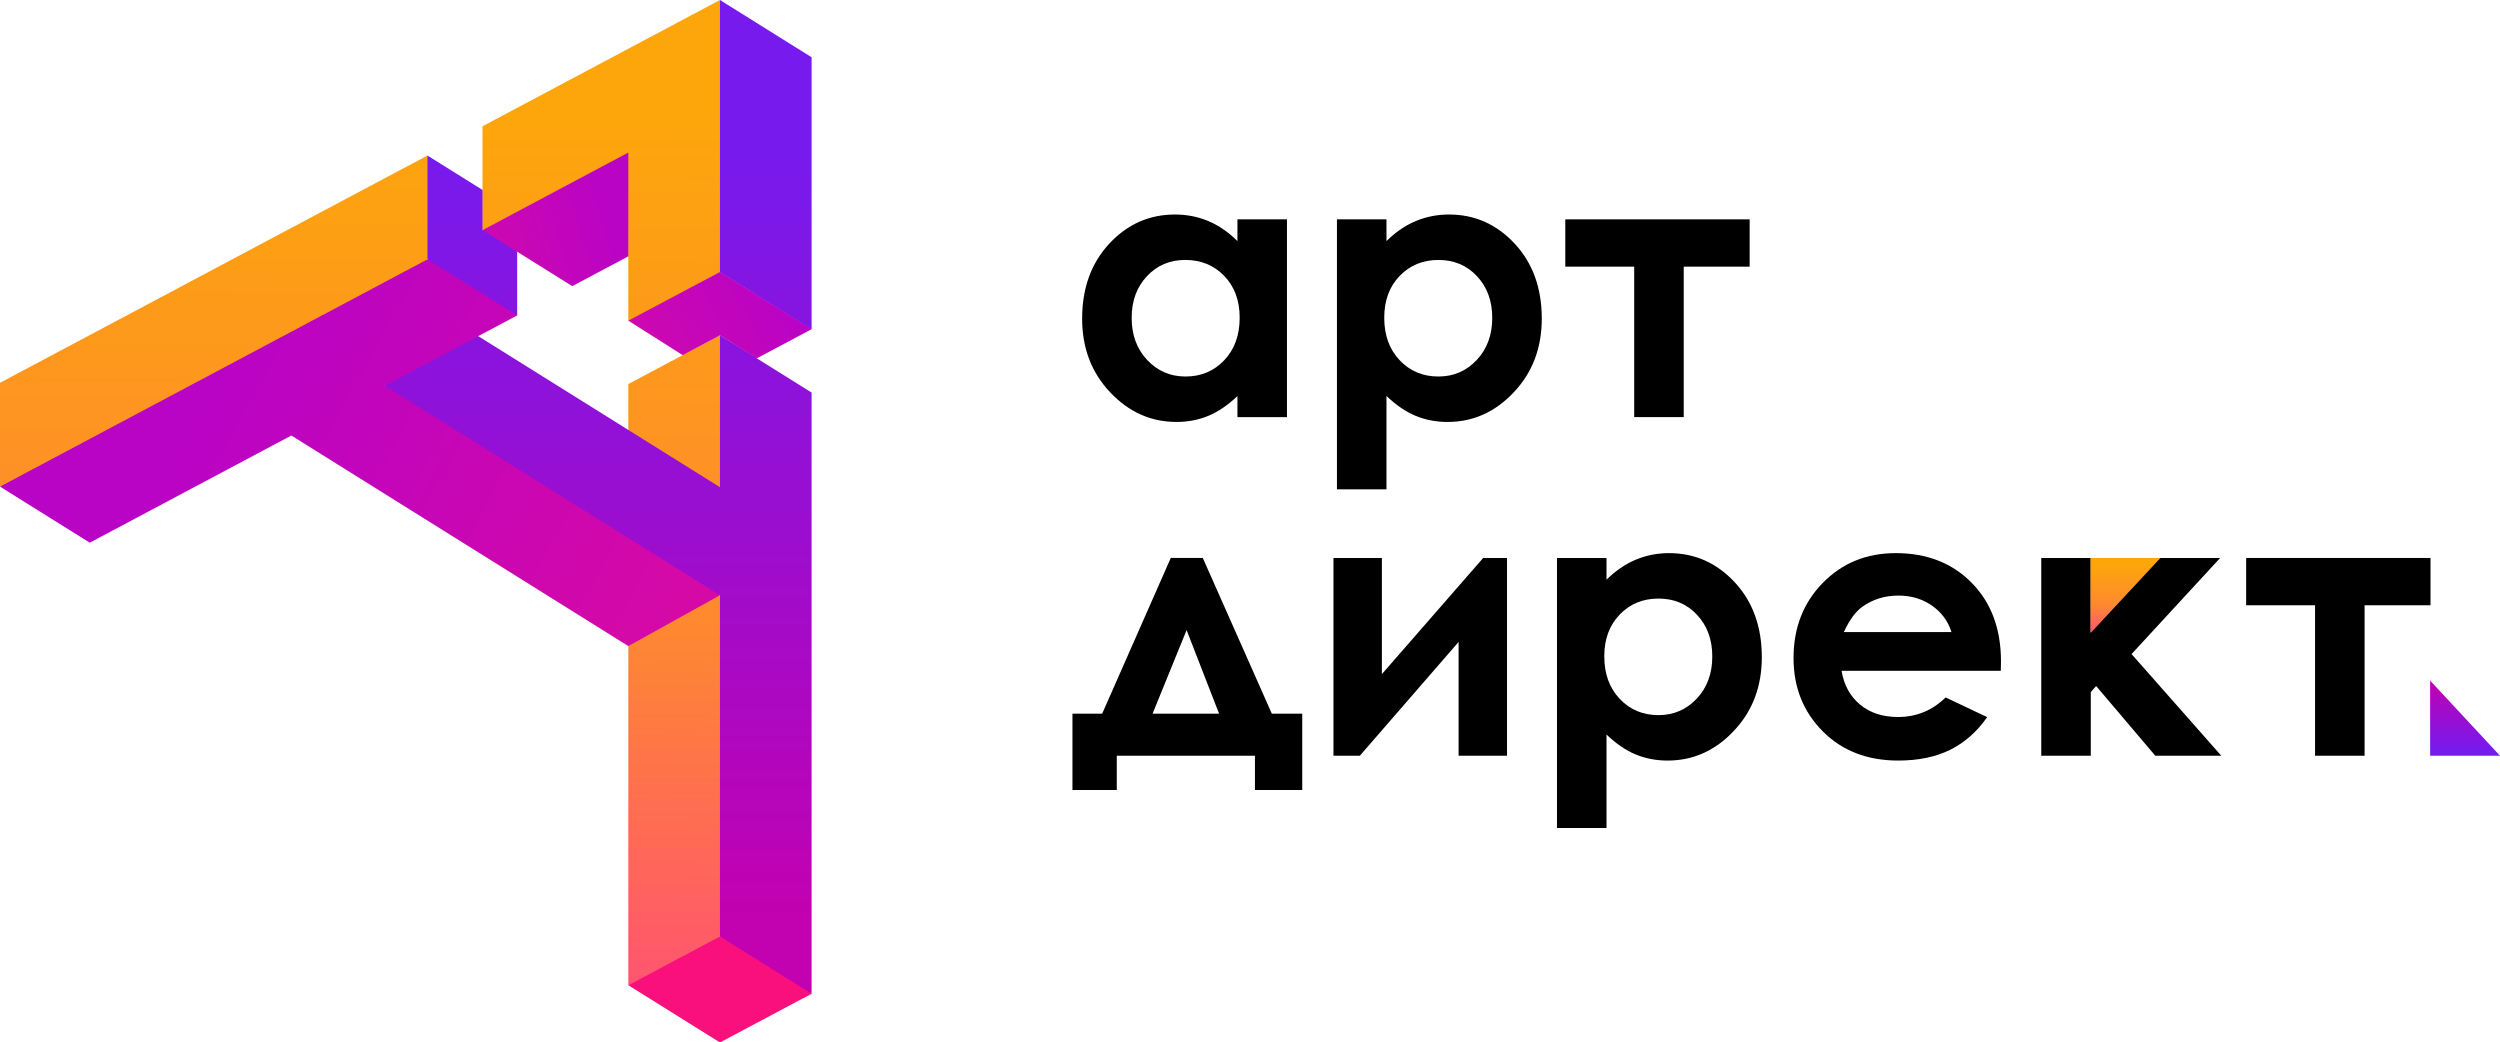 <?xml version="1.0" encoding="UTF-8"?>
<!DOCTYPE svg PUBLIC "-//W3C//DTD SVG 1.1//EN" "http://www.w3.org/Graphics/SVG/1.1/DTD/svg11.dtd">
<!-- Creator: CorelDRAW 2017 -->
<svg xmlns="http://www.w3.org/2000/svg" xml:space="preserve" width="1020.16mm" height="425.402mm" version="1.1" style="shape-rendering:geometricPrecision; text-rendering:geometricPrecision; image-rendering:optimizeQuality; fill-rule:evenodd; clip-rule:evenodd"
viewBox="0 0 41870.09 17459.64"
 xmlns:xlink="http://www.w3.org/1999/xlink">
 <defs>
  <style type="text/css">
   <![CDATA[
    .fil5 {fill:#FA107C}
    .fil0 {fill:black;fill-rule:nonzero}
    .fil1 {fill:url(#id0)}
    .fil8 {fill:url(#id1)}
    .fil7 {fill:url(#id2)}
    .fil4 {fill:url(#id3)}
    .fil6 {fill:url(#id4)}
    .fil3 {fill:url(#id5)}
    .fil2 {fill:url(#id6)}
   ]]>
  </style>
  <linearGradient id="id0" gradientUnits="userSpaceOnUse" x1="11122.63" y1="10488.09" x2="3579.39" y2="6246.55">
   <stop offset="0" style="stop-opacity:1; stop-color:#D509A6"/>
   <stop offset="1" style="stop-opacity:1; stop-color:#B903C5"/>
  </linearGradient>
  <linearGradient id="id1" gradientUnits="userSpaceOnUse" x1="41618.87" y1="12559.93" x2="41618.87" y2="11398.36">
   <stop offset="0" style="stop-opacity:1; stop-color:#771AED"/>
   <stop offset="1" style="stop-opacity:1; stop-color:#C201B0"/>
  </linearGradient>
  <linearGradient id="id2" gradientUnits="userSpaceOnUse" x1="36108.5" y1="10640.03" x2="36102.63" y2="9453.36">
   <stop offset="0" style="stop-opacity:1; stop-color:#FF5174"/>
   <stop offset="0.439" style="stop-opacity:1; stop-color:#FE892F"/>
   <stop offset="1" style="stop-opacity:1; stop-color:#FDA60B"/>
  </linearGradient>
  <linearGradient id="id3" gradientUnits="userSpaceOnUse" xlink:href="#id1" x1="12057.83" y1="2614.97" x2="12057.84" y2="15360.42">
  </linearGradient>
  <linearGradient id="id4" gradientUnits="userSpaceOnUse" x1="10617.26" y1="5507.93" x2="12728.85" y2="4228.44">
   <stop offset="0" style="stop-opacity:1; stop-color:#CD08B0"/>
   <stop offset="1" style="stop-opacity:1; stop-color:#B903C5"/>
  </linearGradient>
  <linearGradient id="id5" gradientUnits="userSpaceOnUse" xlink:href="#id4" x1="7949.42" y1="3365.98" x2="10042.43" y2="2713.6">
  </linearGradient>
  <linearGradient id="id6" gradientUnits="userSpaceOnUse" xlink:href="#id2" x1="11290.65" y1="16980.03" x2="11445.94" y2="1916.68">
  </linearGradient>
 </defs>
 <g id="Слой_x0020_1">
  <path class="fil0" d="M20724.68 3673.72l829.58 0 0 3312.07 -829.58 0 0 -352.41c-162.17,153.86 -325.39,264.05 -488.6,331.62 -163.21,67.57 -340.98,101.88 -531.22,101.88 -429.34,0 -799.43,-165.29 -1112.34,-496.92 -312.91,-330.58 -468.84,-742.25 -468.84,-1233.97 0,-510.43 151.78,-928.34 454.29,-1254.76 302.51,-325.38 669.48,-488.6 1101.94,-488.6 199.6,0 385.68,37.42 560.33,111.23 174.65,73.81 335.78,186.08 484.44,333.7l0 -363.85zm-874.28 679.88c-257.81,0 -471.97,90.44 -641.42,272.37 -170.49,180.88 -255.73,413.75 -255.73,697.55 0,285.88 86.28,520.82 259.89,705.87 173.61,184 386.72,276.53 640.37,276.53 260.93,0 478.21,-90.45 649.73,-272.37 172.57,-180.89 258.85,-418.95 258.85,-713.15 0,-287.96 -86.28,-520.82 -258.85,-699.63 -171.53,-177.76 -389.84,-267.17 -652.85,-267.17z"/>
  <path id="1" class="fil0" d="M23220.68 3673.72l0 363.85c149.7,-147.62 311.87,-259.89 486.52,-333.7 174.65,-73.81 361.77,-111.23 560.33,-111.23 431.42,0 798.39,163.21 1100.91,488.6 302.51,326.43 453.25,744.33 453.25,1254.76 0,491.71 -155.94,903.38 -468.85,1233.97 -311.87,331.63 -681.96,496.92 -1110.26,496.92 -190.24,0 -368.01,-34.31 -532.26,-101.88 -164.25,-67.57 -327.46,-178.81 -489.64,-333.7l0 1564.55 -829.58 0 0 -4522.12 829.58 0zm871.16 679.88c-260.93,0 -478.2,89.4 -649.73,267.17 -172.57,178.81 -258.85,411.67 -258.85,699.63 0,294.2 86.28,532.26 258.85,713.15 171.53,181.92 388.8,272.37 649.73,272.37 253.66,0 466.77,-92.52 640.37,-276.53 173.61,-185.05 259.89,-419.99 259.89,-705.87 0,-283.8 -85.25,-516.67 -255.73,-697.55 -169.45,-181.93 -384.64,-272.37 -644.53,-272.37z"/>
  <polygon id="2" class="fil0" points="26215.69,3673.72 29303.21,3673.72 29303.21,4465.87 28199.18,4465.87 28199.18,6985.78 27369.61,6985.78 27369.61,4465.87 26215.69,4465.87 "/>
  <path id="3" class="fil0" d="M18703.76 12656.95l0 573.84 -742.25 0 0 -1278.67 497.95 0 1148.72 -2607.24 536.42 0 1156 2607.24 509.39 0 0 1278.67 -792.15 0 0 -573.84 -2314.08 0zm1713.21 -704.83l-543.69 -1399.26 -569.69 1399.26 1113.38 0z"/>
  <polygon id="4" class="fil0" points="22774.71,12656.95 22332.89,12656.95 22332.89,9344.89 23143.76,9344.89 23143.76,11289.92 24840.34,9344.89 25239.53,9344.89 25239.53,12656.95 24428.67,12656.95 24428.67,10751.42 "/>
  <path id="5" class="fil0" d="M26905.96 9344.89l0 363.85c149.7,-147.62 311.87,-259.89 486.52,-333.7 174.65,-73.81 361.77,-111.23 560.33,-111.23 431.42,0 798.39,163.21 1100.91,488.6 302.51,326.43 453.25,744.33 453.25,1254.76 0,491.71 -155.94,903.38 -468.85,1233.97 -311.87,331.63 -681.96,496.92 -1110.26,496.92 -190.24,0 -368.01,-34.31 -532.26,-101.88 -164.25,-67.57 -327.46,-178.81 -489.64,-333.7l0 1564.55 -829.58 0 0 -4522.12 829.58 0zm871.16 679.88c-260.93,0 -478.2,89.4 -649.73,267.17 -172.57,178.81 -258.85,411.67 -258.85,699.63 0,294.2 86.28,532.26 258.85,713.15 171.53,181.92 388.8,272.37 649.73,272.37 253.66,0 466.77,-92.52 640.37,-276.53 173.61,-185.05 259.89,-419.99 259.89,-705.87 0,-283.8 -85.25,-516.67 -255.73,-697.55 -169.45,-181.93 -384.64,-272.37 -644.53,-272.37z"/>
  <path id="6" class="fil0" d="M33509.31 11234.82l-2666.5 0c38.47,235.98 141.38,424.14 307.71,564.49 166.33,139.3 379.44,208.95 637.25,208.95 309.79,0 574.88,-109.15 797.35,-327.46l696.51 329.54c-173.61,247.42 -382.56,430.38 -624.78,549.93 -243.26,118.51 -531.22,177.77 -864.92,177.77 -517.7,0 -939.77,-163.21 -1265.15,-490.68 -325.39,-326.43 -488.6,-736.02 -488.6,-1227.73 0,-504.19 163.21,-923.14 488.6,-1255.8 325.39,-333.7 732.9,-500.03 1224.61,-500.03 520.82,0 944.97,166.33 1271.39,497.95 326.43,332.66 489.64,770.32 489.64,1316.09l-3.12 156.98zm-826.46 -648.69c-55.1,-180.88 -163.21,-328.5 -324.34,-441.82 -162.17,-113.31 -349.29,-169.45 -563.45,-169.45 -231.82,0 -434.54,63.42 -610.23,191.28 -109.15,79.01 -211.03,219.35 -304.59,419.99l1802.61 0z"/>
  <polygon id="7" class="fil0" points="34187.1,9344.89 35016.68,9344.89 35016.68,10585.09 36169.56,9344.89 37183.14,9344.89 35699.68,10954.14 37201.85,12656.95 36096.79,12656.95 35106.08,11489.52 35016.68,11591.39 35016.68,12656.95 34187.1,12656.95 "/>
  <polygon id="8" class="fil0" points="37618.72,9344.89 40706.24,9344.89 40706.24,10137.04 39602.22,10137.04 39602.22,12656.95 38772.64,12656.95 38772.64,10137.04 37618.72,10137.04 "/>
  <g id="_2241216269456">
   <polygon class="fil1" points="-0,8149.75 1503.14,9089.02 4879.22,7293.92 10522.98,10820.54 10580.21,10811.84 12042.98,9989.31 12057.83,9969.61 12043.01,9944.54 6499.69,6474.95 6444.18,6461.82 6498.11,6457.99 7981.26,5664.87 8010.99,5628.73 8661.93,5282.62 8628.5,5232.69 7232.7,4363.48 7158.79,4343.36 7115.98,4350.42 28.94,8123.29 "/>
   <path class="fil2" d="M8081.09 3852.96l-5.97 -16.75 2.29 -641.51 3.68 -12.76 0 -1067.47 3976.73 -2114.46 2.32 11.03 1.21 4536.45 -3.53 6.94 -4.52 6.51 -1467.33 799.28 -63 10.31 0 -1077.42 -2.35 -2.7 -4.7 -1711.71 5.15 -20.83 -15.56 15.81 -2417.8 1279.34 -6.62 -0.04zm2441.89 3347.57l0 -768.76 910.7 -484.23 4.33 -5.73 611.46 -324.25 8.36 -1.9 2.17 5.11 14.2 2486.86 -16.37 51.97 -60.86 -7.63 -1451.17 -921.03 -22.82 -30.43zm0 3620.01l0 5679.88 64.21 -22.53 1427.89 -746.76 42.75 -46.81 20.85 -62.67 -2.93 -5608.77 -17.92 -43.27 -1534.85 850.92zm-10522.98 -2670.78l0 -1738.5 7158.79 -3806.4 6.69 27.47 0.91 1673.96 -7.6 37.07 -7158.79 3806.4z"/>
   <polygon class="fil3" points="10522.98,4293.08 9584.23,4792.22 8662.93,4216.53 8628.79,4211.22 8098.35,3880.84 8081.09,3852.96 10522.98,2554.59 "/>
   <path class="fil4" d="M12057.83 0l1534.98 959.16 0 4554.41 -23.84 -7.43 -1506.28 -942.92 -4.85 -8.8 -0 -4554.41zm-4899.04 2604.86l922.3 576.32 0 671.77 580.83 362.94 0 1066.72 -1503.14 -939.26 0 -1738.5zm850.35 3024.85l2513.84 1570.82 1534.85 959.08 0 -2543.94 5.2 1.19 607.48 374.03 4.92 10.7 917.38 573.24 -0 10068.65 -66.62 -20.72 -1448.81 -911.12 -19.54 -27.32 0 -5714.71 -5613.65 -3507.8 1564.96 -832.1z"/>
   <polygon class="fil5" points="10522.98,16500.41 12057.83,17459.64 13592.8,16643.48 12057.83,15684.32 "/>
   <polygon class="fil6" points="10522.98,5370.51 11433.38,5947.7 12057.83,5615.67 12675.22,6001.46 13592.81,5513.57 12057.83,4554.41 "/>
  </g>
  <polygon class="fil7" points="35011.92,9344.87 36181.91,9344.87 35011.92,10603.46 "/>
  <polygon class="fil8" points="40700.11,12656.95 41870.09,12656.95 40700.11,11398.36 "/>
 </g>
</svg>
